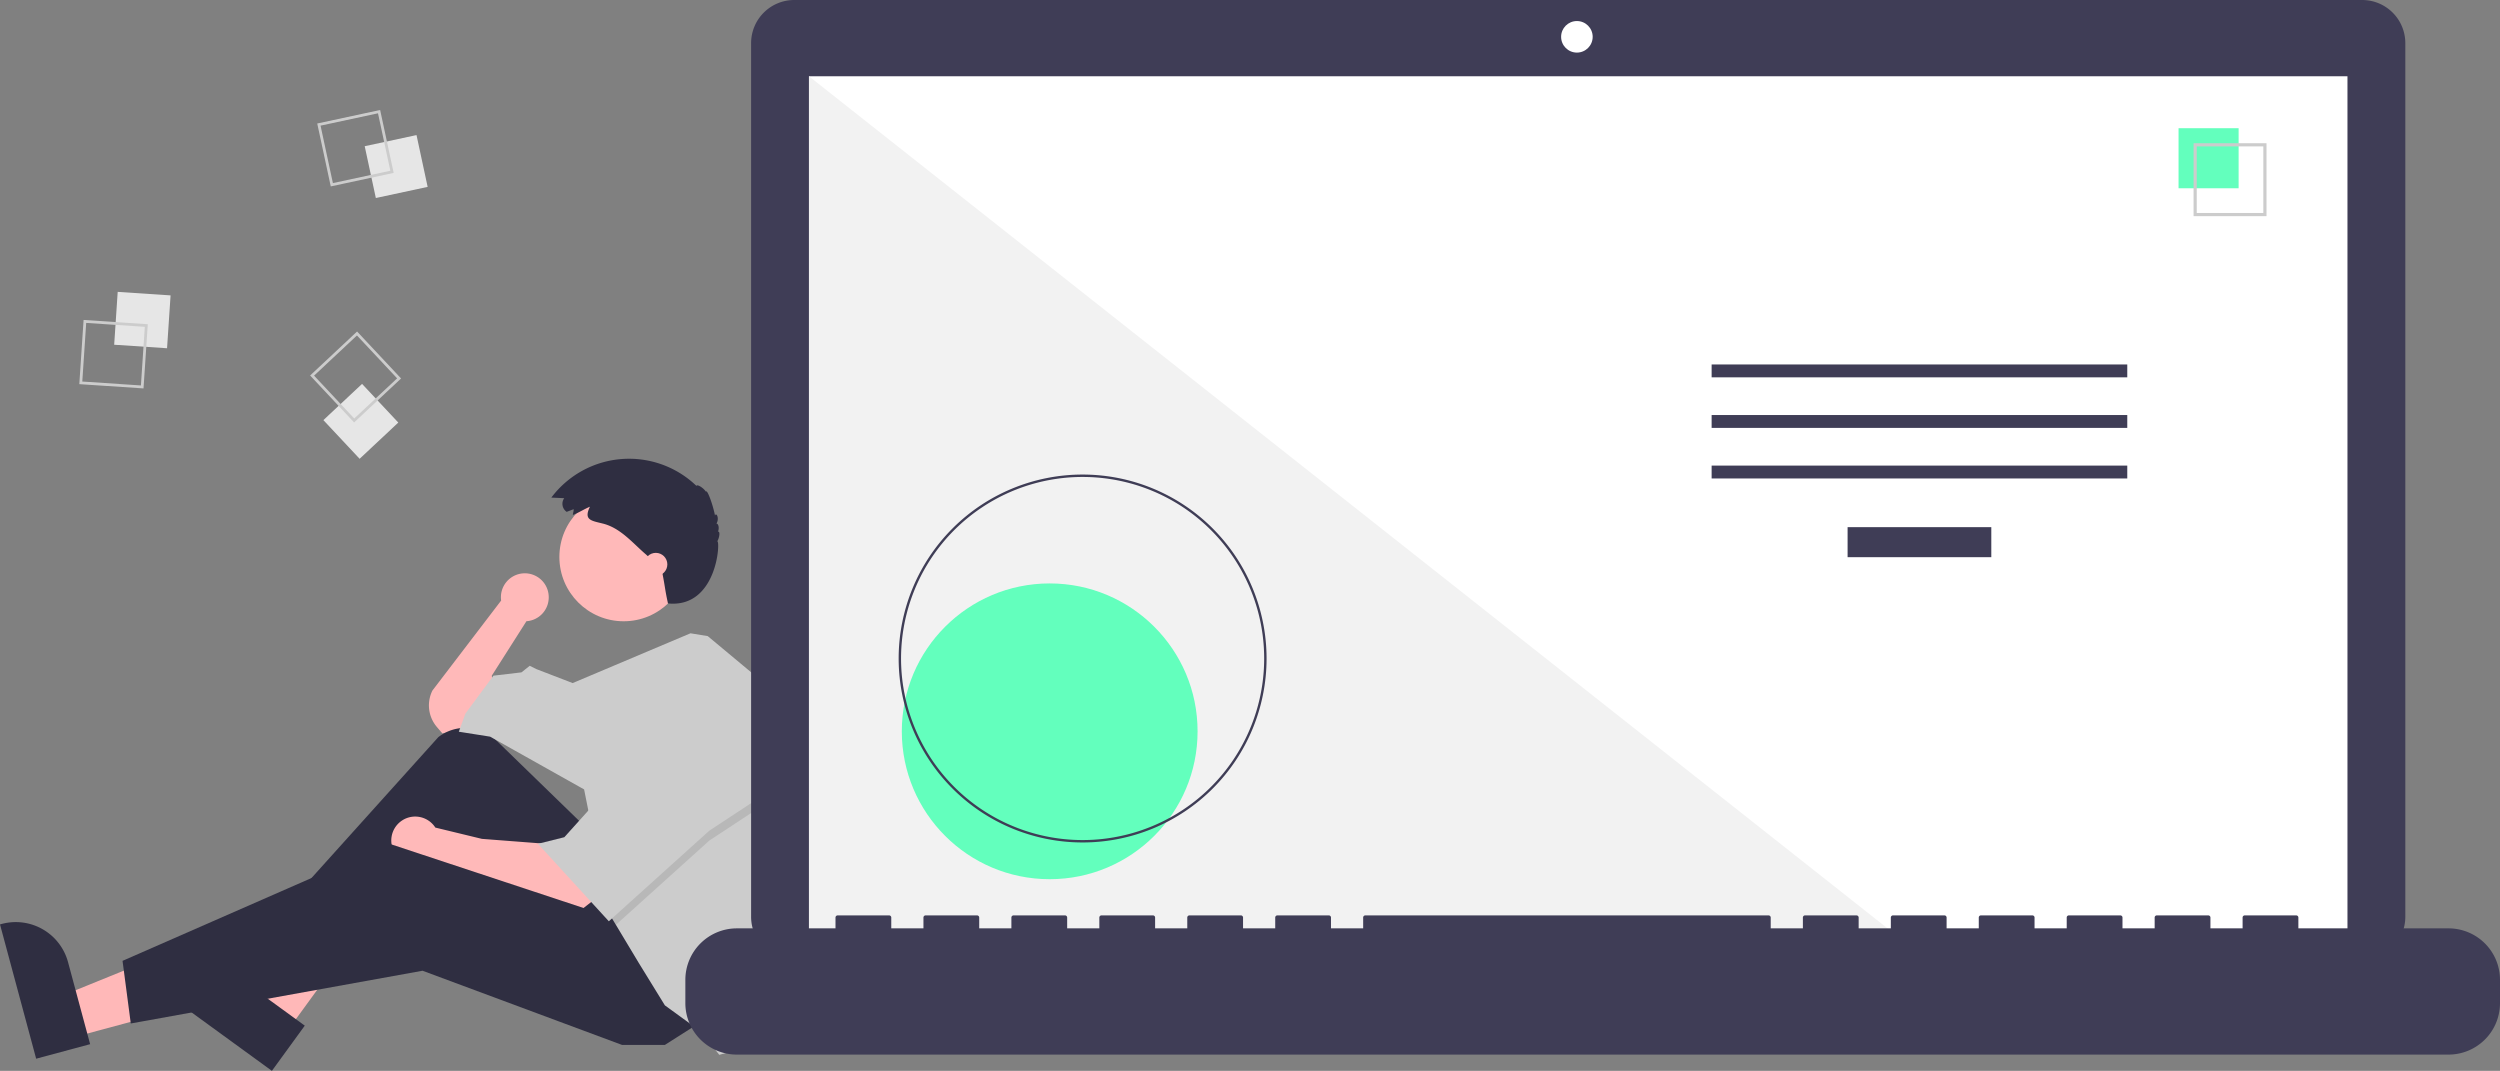 <svg xmlns="http://www.w3.org/2000/svg" 
width="1019.484" 
height="436.681" 
viewBox="0 0 1019.484 436.681"
xmlns:xlink="http://www.w3.org/1999/xlink" 
role="img" 
artist="Katerina Limpitsouni" 
source="https://undraw.co/"><rect x="0" y="0" width="1019.484" height="436.681" fill="#808080" stroke="none"/><path 
d="M314.028,475.274a9.751,9.751,0,1,0-19.407,1.282l-28.014,36.686a13.583,13.583,0,0,0,1.836,14.914l2.198,2.564,10.083-2.017,11.428-10.083L290.806,507.192l14.117-22.183-.018-.016A9.743,9.743,0,0,0,314.028,475.274Z" 
transform="translate(-90.258 -231.659)" 
fill="#ffb9b9"/><polygon 
points="30.041 422.968 25.468 405.984 88.8 380.265 95.549 405.331 30.041 422.968" 
fill="#ffb8b8"/><path 
d="M105.002,663.391,90.258,608.629l.693-.187a22.075,22.075,0,0,1,27.054,15.575l0.0.001L127.01,657.466Z" 
transform="translate(-90.258 -231.659)" 
fill="#2f2e41"/><polygon 
points="117.278 420.254 103.054 409.91 136.185 350.121 157.179 365.388 117.278 420.254" 
fill="#ffb8b8"/><path 
d="M201.137,668.341,155.271,634.985l.422-.58a22.075,22.075,0,0,1,30.835-4.87l.001.001L214.542,649.908Z" 
transform="translate(-90.258 -231.659)" 
fill="#2f2e41"/><path 
d="M328.45,568.364l-35.795-34.773a18.076,18.076,0,0,0-23.668-1.322L201.401,607.352l6.05,9.411L271.984,573.069l43.694,57.139,41.678-20.838Z" 
transform="translate(-90.258 -231.659)" 
fill="#2f2e41"/><path 
d="M312.989,575.758l-26.217-2.017-18.986-4.603a9.753,9.753,0,1,0-1.85,12.656l-.003.014,11.428,4.706,49.072,16.806,6.05-4.706Z" 
transform="translate(-90.258 -231.659)" 
fill="#ffb9b9"/><polygon 
points="285.92 416.699 271.131 426.11 253.653 426.11 172.315 395.86 53.332 417.371 49.971 391.826 158.871 344.099 254.326 375.693 285.92 416.699" 
fill="#2f2e41"/><circle 
cx="254.326" 
cy="227.132" 
r="26.217" 
fill="#ffb9b9"/><path 
d="M412.417,563.463a150.631,150.631,0,0,1-7.388,46.592l-1.963,6.037-9.411,43.022-10.083,2.689-7.394-9.411-14.789-10.755L350.634,624.158,341.411,608.791l-2.877-4.8-10.083-50.416-38.317-21.511-12.772-2.017,2.689-7.394,11.428-15.461L302.906,505.847l3.361-2.689,2.689,1.344,14.823,5.71,48.057-20.304,7.031,1.15L403.067,511.225A150.499,150.499,0,0,1,412.417,563.463Z" 
transform="translate(-90.258 -231.659)" 
fill="#ccc"/><polygon 
points="314.825 325.949 289.281 342.754 251.153 377.131 248.276 372.332 240.209 331.999 242.226 331.999 263.065 293.683 314.825 325.949" 
opacity="0.1" 
style="isolation:isolate"/><polygon 
points="263.065 289.649 242.226 327.965 230.126 341.41 219.371 344.099 248.276 375.693 289.281 338.721 314.825 321.915 263.065 289.649" 
fill="#ccc"/><path 
d="M324.193,439.299l-2.841,1.093a3.965,3.965,0,0,1-1.06-5.507q.023-.034.047-.067l-5.249-.246a39.637,39.637,0,0,1,59.173-4.77c.239-.823,2.844.778,3.908,2.402.357-1.339,2.8,5.135,3.664,9.712.4-1.524,1.938.936.591,3.297.854-.125,1.239,2.059.578,3.276.934-.439.777,2.169-.236,3.911,1.333-.118-.114,27.331-20.114,25.331-1.392-6.397-1-6-2.64-14.226-.763-.81-1.599-1.548-2.433-2.284l-4.513-3.983c-5.247-4.632-10.021-10.348-17.011-12.08-4.804-1.19-7.841-1.458-5.223-6.872-2.365.987-4.574,2.455-6.961,3.372C323.905,440.902,324.239,440.055,324.193,439.299Z" 
transform="translate(-90.258 -231.659)" 
fill="#2f2e41"/><circle 
cx="267.434" 
cy="230.157" 
r="4.706" 
fill="#ffb9b9"/><rect 
x="137.514" 
y="351.376" 
width="21.61" 
height="21.61" 
transform="translate(-313.175 254.446) rotate(-86.19)" 
fill="#e6e6e6" 
style="isolation:isolate"/><path 
d="M124.344,362.131l26.183,1.744-1.744,26.183-26.183-1.744Zm24.969,2.806-23.906-1.592-1.592,23.906,23.906,1.592Z" 
transform="translate(-90.258 -231.659)" 
fill="#ccc"/><rect 
x="241.009" 
y="288.772" 
width="21.61" 
height="21.61" 
transform="translate(-147.572 -172.075) rotate(-12.127)" 
fill="#e6e6e6" 
style="isolation:isolate"/><path 
d="M245.278,276.51l5.513,25.655-25.655,5.513-5.513-25.655Zm4.157,24.779-5.033-23.424-23.424,5.033,5.033,23.424Z" 
transform="translate(-90.258 -231.659)" 
fill="#ccc"/><rect 
x="226.603" 
y="392.674" 
width="21.61" 
height="21.61" 
transform="translate(-301.946 39.642) rotate(-43.127)" 
fill="#e6e6e6" 
style="isolation:isolate"/><path 
d="M253.815,385.997,234.663,403.935l-17.939-19.152,19.152-17.939Zm-19.099,16.326,17.486-16.379-16.379-17.486-17.486,16.379Z" 
transform="translate(-90.258 -231.659)" 
fill="#ccc"/><path 
d="M1053.535,231.659H414.152a17.598,17.598,0,0,0-17.599,17.598v356.252a17.599,17.599,0,0,0,17.599,17.599H1053.535a17.599,17.599,0,0,0,17.599-17.599V249.258a17.599,17.599,0,0,0-17.599-17.598Z" 
transform="translate(-90.258 -231.659)" 
fill="#3f3d56"/><rect 
x="329.89" 
y="31.101" 
width="627.391" 
height="353.913" 
fill="#fff"/><circle 
cx="643.049" 
cy="15.014" 
r="6.435" 
fill="#fff"/><polygon 
points="777.858 385.015 329.89 385.015 329.89 31.102 777.858 385.015" 
fill="#f2f2f2" 
style="isolation:isolate"/><circle 
cx="428.058" 
cy="298.224" 
r="60.307" 
fill="#63ffbd"/><path 
d="M531.741,575.21a75.016,75.016,0,1,1,75.016-75.016A75.016,75.016,0,0,1,531.741,575.21Zm0-149.051A74.035,74.035,0,1,0,605.776,500.194a74.035,74.035,0,0,0-74.035-74.035Z" 
transform="translate(-90.258 -231.659)" 
fill="#3f3d56"/><rect 
x="753.437" 
y="214.97" 
width="58.605" 
height="12.246" 
fill="#3f3d56"/><rect 
x="697.991" 
y="148.627" 
width="169.497" 
height="5.248" 
fill="#3f3d56"/><rect 
x="697.991" 
y="169.246" 
width="169.497" 
height="5.248" 
fill="#3f3d56"/><rect 
x="697.991" 
y="189.866" 
width="169.497" 
height="5.248" 
fill="#3f3d56"/><rect 
x="888.401" 
y="52.282" 
width="24.492" 
height="24.492" 
fill="#63ffbd"/><path 
d="M1014.522,319.804h-29.74v-29.74h29.74Zm-28.447-1.293h27.154V291.357H986.075Z" 
transform="translate(-90.258 -231.659)" 
fill="#ccc"/><path 
d="M1088.749,610.239h-61.229v-4.412a.875.875,0,0,0-.875-.875h-20.993a.875.875,0,0,0-.875.875v4.412H991.657v-4.412a.875.875,0,0,0-.875-.875H969.789a.875.875,0,0,0-.875.875h0v4.412H955.794v-4.412a.875.875,0,0,0-.875-.875h-20.993a.875.875,0,0,0-.875.875h0v4.412H919.931v-4.412a.875.875,0,0,0-.875-.875H898.064a.875.875,0,0,0-.875.875v4.412H884.068v-4.412a.875.875,0,0,0-.875-.875H862.201a.875.875,0,0,0-.875.875h0v4.412H848.205v-4.412a.875.875,0,0,0-.875-.875H826.338a.875.875,0,0,0-.875.875h0v4.412H812.343v-4.412a.875.875,0,0,0-.875-.875H647.023a.875.875,0,0,0-.875.875h0v4.412H633.028v-4.412a.875.875,0,0,0-.875-.875H611.161a.875.875,0,0,0-.875.875h0v4.412h-13.121v-4.412a.875.875,0,0,0-.875-.875h-20.993a.875.875,0,0,0-.875.875h0v4.412H561.302v-4.412a.875.875,0,0,0-.875-.875H539.435a.875.875,0,0,0-.875.875h0v4.412H525.44v-4.412a.875.875,0,0,0-.875-.875H503.572a.875.875,0,0,0-.875.875h0v4.412h-13.121v-4.412a.875.875,0,0,0-.875-.875H467.709a.875.875,0,0,0-.875.875v4.412H453.714v-4.412a.875.875,0,0,0-.875-.875H431.846a.875.875,0,0,0-.875.875h0v4.412H390.735A20.993,20.993,0,0,0,369.742,631.232v9.492A20.993,20.993,0,0,0,390.735,661.717h698.014a20.993,20.993,0,0,0,20.993-20.993V631.232A20.993,20.993,0,0,0,1088.749,610.239Z"
transform="translate(-90.258 -231.659)" 
fill="#3f3d56"/></svg>